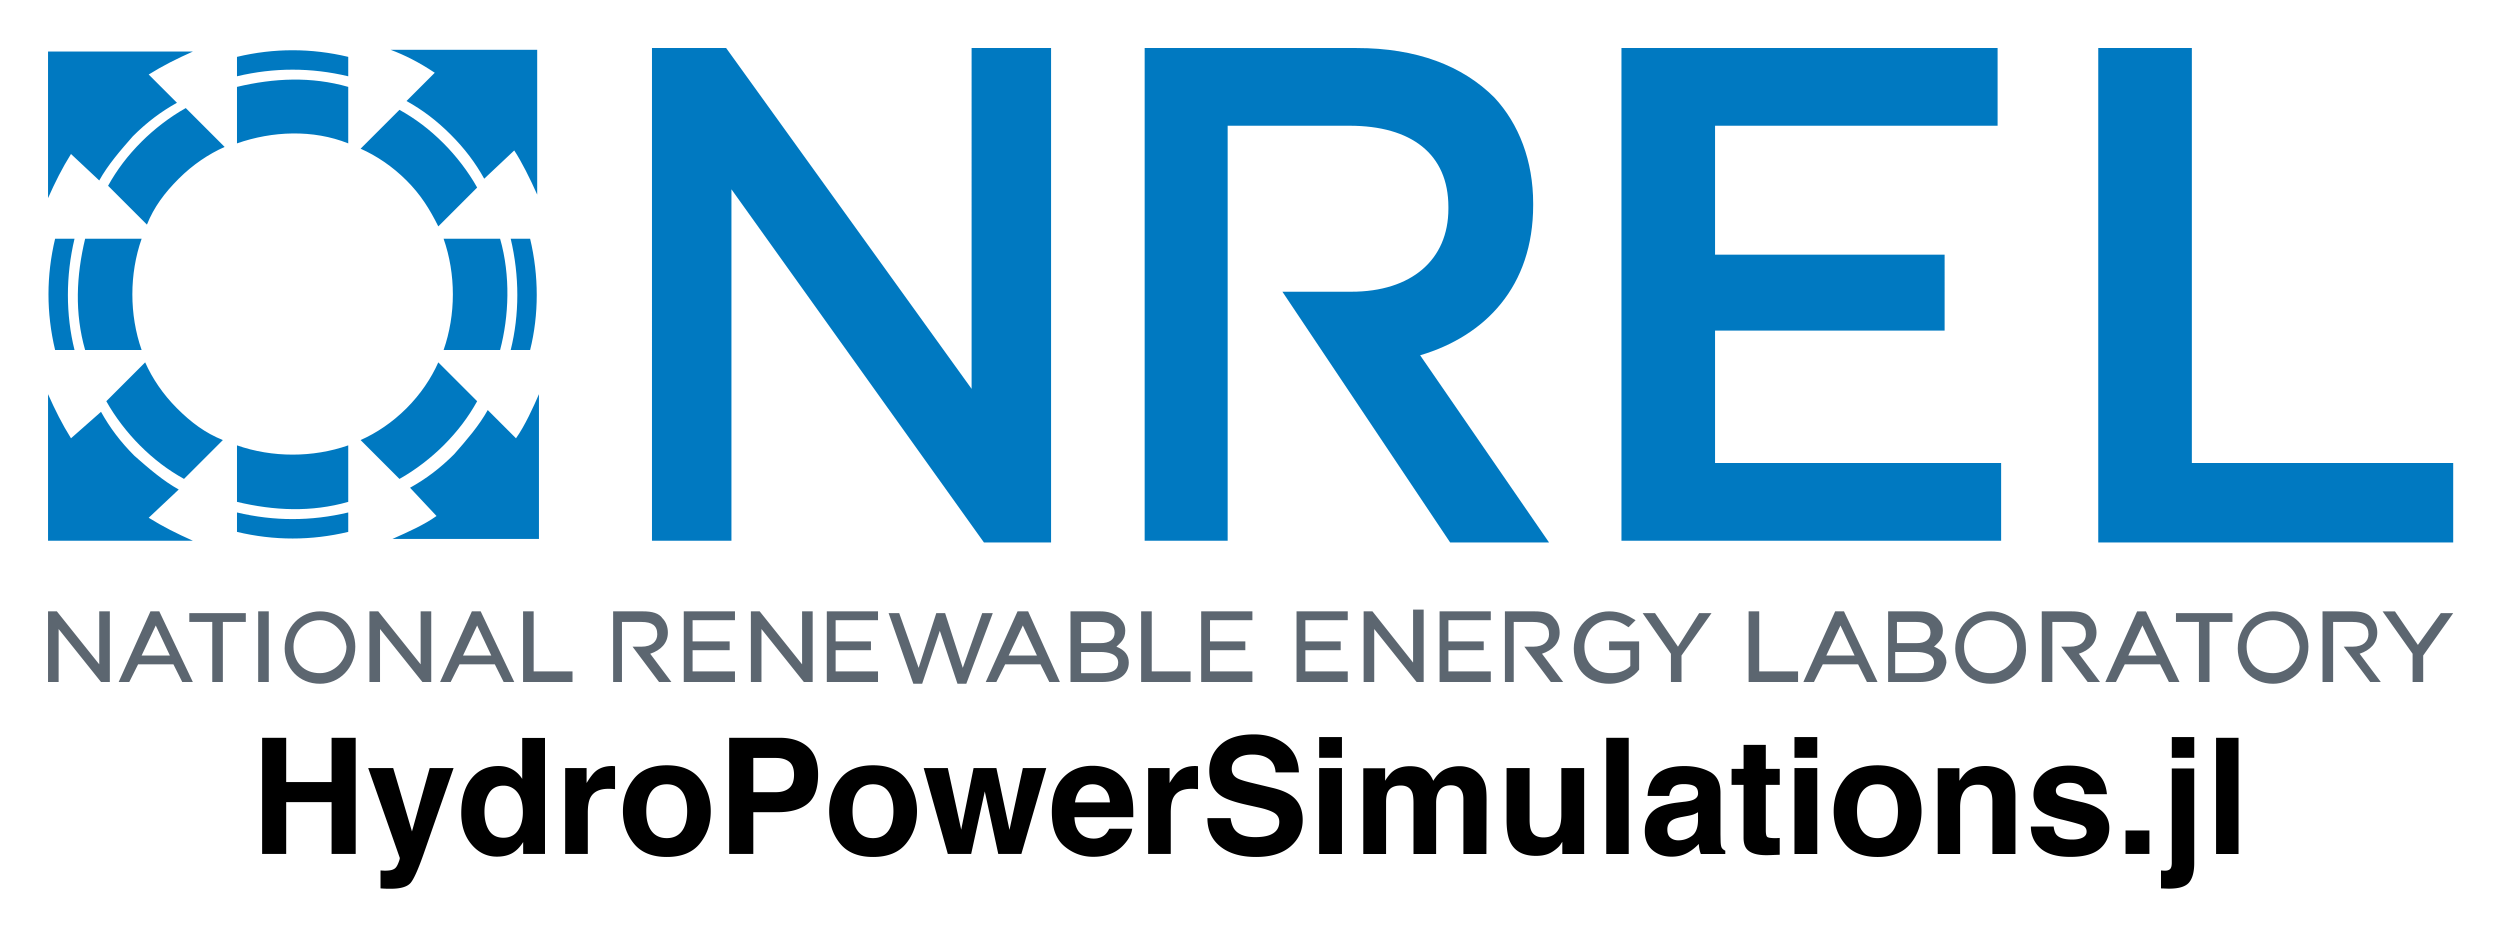 <svg xmlns="http://www.w3.org/2000/svg" role="img" viewBox="3.78 20.28 141.57 52.95"><title>HydroPowerSimulations.jl logo</title><path fill="#0079C1" fill-rule="evenodd" d="M28.5 49.5c-.7.5-1.6.9-2.5 1.3h8.3v-8.2c-.3.7-.8 1.8-1.3 2.5l-1.6-1.6c-.5.9-1.2 1.7-1.9 2.5-.8.8-1.6 1.4-2.5 1.9l1.5 1.6zm.1-8.7c-.4.9-1 1.8-1.8 2.6s-1.7 1.4-2.6 1.8l2.2 2.2c.9-.5 1.8-1.2 2.5-1.9.8-.8 1.4-1.6 1.9-2.5l-2.2-2.2zm5.2-.7c.5-2 .5-4.2 0-6.3h-1.1c.5 2.1.5 4.3 0 6.3h1.1zm-1.7 0c.5-1.9.6-4.2 0-6.3h-3.2c.7 2 .7 4.3 0 6.3h3.2zm.8-11.3c.4.6.9 1.6 1.3 2.5v-8.2h-8.3c.8.3 1.6.7 2.5 1.3L26.8 26c.9.5 1.7 1.1 2.5 1.9.8.8 1.4 1.6 1.9 2.5l1.7-1.6zm-8.7-.1c.9.4 1.8 1 2.6 1.8s1.3 1.6 1.8 2.6l2.2-2.2c-.5-.9-1.2-1.8-1.9-2.5-.8-.8-1.6-1.4-2.5-1.9l-2.2 2.2zm-.7-5.2c-2.1-.5-4.2-.5-6.3 0v1.1c2.1-.5 4.2-.5 6.3 0v-1.1zm0 1.7c-2.1-.6-4.2-.5-6.3 0v3.2c2-.7 4.3-.8 6.3 0v-3.2zM9.4 30.5c.5-.9 1.2-1.7 1.9-2.5.8-.8 1.6-1.4 2.5-1.9l-1.6-1.6c.8-.5 1.6-.9 2.5-1.3H6.5v8.3c.4-.9.8-1.7 1.3-2.5l1.6 1.5zm4.9-4.1c-.9.5-1.8 1.2-2.5 1.9-.8.8-1.4 1.6-1.9 2.5l2.2 2.2c.4-1 1-1.8 1.8-2.6s1.7-1.4 2.6-1.8l-2.2-2.2zm-5.7 7.4c-.5 2.1-.6 4.2 0 6.3h3.2c-.7-2-.7-4.3 0-6.3H8.6zm-1.7 0c-.5 2.1-.5 4.2 0 6.3H8c-.5-2-.5-4.2 0-6.3H6.9zm.9 11.3c-.5-.8-.9-1.6-1.3-2.5v8.3h8.2c-.9-.4-1.7-.8-2.5-1.3l1.7-1.6c-.9-.5-1.7-1.2-2.5-1.9-.8-.8-1.4-1.6-1.9-2.5l-1.7 1.5zm2-2.1c.5.9 1.2 1.8 1.9 2.5.8.8 1.6 1.4 2.5 1.9l2.2-2.2c-1-.4-1.8-1-2.6-1.8s-1.4-1.7-1.8-2.6L9.8 43zm7.4 2.5c2 .7 4.3.7 6.3 0v3.2c-2.1.6-4.2.5-6.3 0v-3.2zm0 3.8c2.1.5 4.2.5 6.3 0v1.1c-2.1.5-4.2.5-6.3 0v-1.1z" clip-rule="evenodd"/><path fill="#0079C1" d="M40.7 23h4.2l13.9 19.3V23h4.5v28h-3.8L45.2 31v19.9h-4.5V23zm35.7 13.8h3.9c3.4 0 5.5-1.8 5.5-4.7V32c0-3-2.1-4.6-5.6-4.6h-6.9v23.5h-4.7V23h12c3.4 0 6 1 7.8 2.8 1.4 1.5 2.2 3.6 2.2 6v.1c0 4.6-2.7 7.4-6.4 8.5L91.5 51h-5.6l-9.5-14.2zM95.6 23h21.3v4.4h-16v7.3h13V39h-13v7.5h16.2v4.4H95.6V23zm27 0h5.3v23.5h14.8V51h-20.1V23z"/><path fill="#5C6670" d="M9.9 58.9h-.4l-2.4-3v3h-.6v-4H7l2.4 3v-3h.6v4h-.1zm4.8 0h-.6l-.5-1h-2l-.5 1h-.6l1.8-4h.5l1.9 4zm-2.9-1.5h1.6l-.8-1.7-.8 1.7zm4.6 1.5h-.6v-3.4h-1.3V55h3.2v.5h-1.3v3.4zm2.6 0h-.6v-4h.6v4zm2.9.1c-1.2 0-2-.9-2-2 0-1.2.9-2.1 2-2.1 1.2 0 2 .9 2 2 0 1.2-.9 2.1-2 2.1zm0-3.6c-.8 0-1.5.6-1.5 1.5s.6 1.5 1.5 1.5c.8 0 1.5-.7 1.5-1.5-.1-.8-.7-1.5-1.5-1.5zm6.2 3.5h-.4l-2.4-3v3h-.6v-4h.5l2.4 3v-3h.6v4h-.1zm4.8 0h-.6l-.5-1h-2l-.5 1h-.6l1.8-4h.5l1.9 4zM30 57.4h1.6l-.8-1.7-.8 1.7zm6.2 1.5h-2.8v-4h.6v3.4h2.2v.6zm2.9 0h-.6v-4h1.7c.5 0 .9.1 1.1.4.2.2.3.5.3.8 0 .6-.4 1-1 1.2l1.2 1.6h-.7l-1.5-2h.5c.6 0 .9-.3.9-.7 0-.5-.3-.7-.9-.7H39v3.4zm50.5 0H89v-4h1.7c.5 0 .9.1 1.1.4.2.2.3.5.3.8 0 .6-.4 1-1 1.2l1.2 1.6h-.7l-1.5-2h.5c.6 0 .9-.3.9-.7 0-.5-.3-.7-.9-.7h-1.1v3.4zm30.4 0h-.6v-4h1.7c.5 0 .9.1 1.1.4.2.2.3.5.3.8 0 .6-.4 1-1 1.2l1.2 1.6h-.7l-1.5-2h.5c.6 0 .9-.3.9-.7 0-.5-.3-.7-.9-.7h-1v3.4zm15.9 0h-.6v-4h1.7c.5 0 .9.1 1.1.4.2.2.3.5.3.8 0 .6-.4 1-1 1.2l1.2 1.6h-.6l-1.5-2h.5c.6 0 .9-.3.9-.7 0-.5-.3-.7-.9-.7h-1.1v3.4zm-90.4 0h-3v-4h2.9v.5H43v1.2h2.1v.5H43v1.2h2.4v.6h.1zm4.2 0h-.4l-2.4-3v3h-.6v-4h.5l2.4 3v-3h.6v4h-.1zm3.9 0h-3v-4h2.9v.5h-2.4v1.2h2v.5h-2v1.2h2.4v.6h.1zm4.9.1H58l-1-3-1 3h-.5l-1.4-4h.6l1.1 3.1 1-3.1h.5l1 3.1 1.1-3.1h.6l-1.5 4zm5.3-.1h-.6l-.5-1h-2l-.5 1h-.6l1.8-4h.6l1.8 4zm-2.9-1.5h1.6l-.8-1.7-.8 1.7zm5.3 1.5h-1.8v-4h1.7c.4 0 .8.1 1.1.4.2.2.3.4.3.7 0 .5-.3.7-.5.9.5.2.7.5.7.9 0 .7-.6 1.1-1.5 1.1zm-1.2-.5h1.2c.6 0 .9-.2.9-.6 0-.5-.6-.6-1-.6H65v1.2zm0-1.7h1.1c.5 0 .8-.2.8-.6 0-.4-.3-.6-.8-.6H65v1.2zm6.2 2.2h-2.8v-4h.6v3.4h2.2v.6zm3.6 0h-3v-4h2.9v.5h-2.4v1.2h2v.5h-2v1.2h2.4v.6h.1zm5.4 0h-3v-4h2.9v.5h-2.4v1.2h2v.5h-2v1.2h2.4v.6h.1zm4.2 0H84l-2.4-3v3H81v-4h.5l2.3 2.9v-3h.6v4.1zm3.9 0h-3v-4h2.9v.5h-2.4v1.2h2v.5h-2v1.2h2.4v.6h.1zm6.6.1c-1.2 0-2-.8-2-2s.9-2.1 2-2.1c.6 0 1 .2 1.5.5l-.4.4c-.3-.2-.6-.4-1.1-.4-.8 0-1.4.7-1.4 1.5 0 .9.6 1.5 1.5 1.5.4 0 .8-.1 1.1-.4v-.9h-1.2v-.5h1.7v1.6c-.3.4-.9.8-1.7.8zm4.1-.1h-.6v-1.6L96.8 55h.7l1.3 1.9L100 55h.7L99 57.4v1.5zm6.6 0h-2.8v-4h.6v3.4h2.2v.6zm4.5 0h-.6l-.5-1h-2l-.5 1h-.6l1.8-4h.5l1.9 4zm-2.9-1.5h1.6l-.8-1.7-.8 1.7zm5.3 1.5h-1.8v-4h1.7c.5 0 .8.1 1.1.4.2.2.3.4.3.7 0 .5-.3.7-.5.9.5.2.7.5.7.9-.1.7-.6 1.1-1.5 1.1zm-1.3-.5h1.2c.6 0 .9-.2.9-.6 0-.5-.6-.6-1-.6h-1.2v1.2h.1zm0-1.7h1.1c.5 0 .8-.2.8-.6 0-.4-.3-.6-.8-.6h-1.1v1.2zm5.3 2.3c-1.2 0-2-.9-2-2 0-1.2.9-2.1 2-2.1 1.2 0 2 .9 2 2 .1 1.2-.8 2.1-2 2.1zm0-3.6c-.8 0-1.5.6-1.5 1.5s.6 1.5 1.5 1.5c.8 0 1.5-.7 1.5-1.5s-.6-1.5-1.5-1.5zm10.7 3.5h-.6l-.5-1h-2l-.5 1h-.6l1.8-4h.5l1.9 4zm-2.9-1.5h1.6l-.8-1.7-.8 1.7zm4.6 1.5h-.6v-3.4H127V55h3.2v.5h-1.3v3.4zm3.6.1c-1.2 0-2-.9-2-2 0-1.2.9-2.1 2-2.1 1.2 0 2 .9 2 2 0 1.2-.9 2.1-2 2.1zm0-3.6c-.8 0-1.5.6-1.5 1.5s.6 1.5 1.5 1.5c.8 0 1.5-.7 1.5-1.5-.1-.8-.7-1.5-1.5-1.5zm8.5 3.5h-.6v-1.6l-1.7-2.4h.7l1.3 1.9L142 55h.7l-1.7 2.4v1.5z"/><path d="M18.624 68.638h1.362v-2.936h2.571v2.936h1.365v-6.579h-1.365v2.509h-2.571v-2.509H18.624zm6.704.933v1.017c.137.01.24.015.307.017.069.001.16.003.273.003.562 0 .937-.112 1.125-.333.188-.222.442-.795.763-1.716l1.669-4.785h-1.352l-1.004 3.589-1.063-3.589h-1.415l1.786 5.079c.011.036-.014.133-.079.295-.063.16-.133.267-.207.317-.077.053-.173.088-.286.102-.113.015-.232.02-.358.014zm1.723-5.927zm5.744.208c-.23-.13-.491-.194-.786-.194-.64 0-1.151.237-1.534.713s-.574 1.13-.574 1.96c0 .72.194 1.309.583 1.77.388.46.867.689 1.435.689.345 0 .635-.066.866-.197.232-.131.439-.34.621-.63v.674h1.236v-6.57h-1.29v2.321c-.143-.229-.329-.407-.557-.537zm.312 3.466c-.188.267-.462.401-.821.401-.361 0-.628-.135-.806-.404-.176-.269-.265-.628-.265-1.078 0-.416.088-.766.262-1.047.174-.281.447-.421.819-.421.244 0 .458.077.642.232.301.255.451.682.451 1.276 0 .427-.094.773-.281 1.041zm5.393-3.659c-.017-.001-.036-.001-.06-.001-.381 0-.691.099-.928.298-.146.119-.317.342-.514.665v-.848H35.785v4.865h1.281v-2.324c0-.391.05-.679.147-.867.175-.333.519-.499 1.031-.499.039 0 .089.001.152.004.062.004.133.009.213.018v-1.302c-.056-.004-.093-.005-.109-.008zm3.895 3.685c-.199.264-.485.397-.857.397-.372 0-.659-.133-.859-.397-.201-.265-.301-.641-.301-1.13 0-.487.1-.863.301-1.127.201-.263.487-.395.859-.395.372 0 .658.132.857.395.199.264.298.64.298 1.127 0 .489-.099.865-.298 1.13zm1.017.702c.411-.507.616-1.117.616-1.832 0-.702-.204-1.31-.616-1.826-.41-.514-1.033-.772-1.87-.772-.835 0-1.459.258-1.87.772-.41.515-.616 1.123-.616 1.826 0 .715.206 1.325.616 1.832.411.508 1.035.762 1.87.762.837 0 1.46-.254 1.87-.762zm-1.87-4.403zm6.934-.223c.179.146.269.39.269.733 0 .342-.09.592-.269.75-.18.157-.433.236-.757.236h-1.281V63.202h1.281c.324 0 .576.074.757.218zm1.042 2.37c.392-.321.589-.87.589-1.647 0-.711-.197-1.236-.589-1.575-.394-.339-.92-.509-1.581-.509h-2.865v6.579h1.366v-2.365H47.835c.729 0 1.29-.161 1.683-.482zm4.556 1.554c-.199.264-.485.397-.857.397-.372 0-.659-.133-.859-.397-.201-.265-.301-.641-.301-1.13 0-.487.1-.863.301-1.127.201-.263.487-.395.859-.395.372 0 .658.132.857.395.199.264.3.64.3 1.127 0 .489-.1.865-.3 1.13zm1.018.702c.41-.507.616-1.117.616-1.832 0-.702-.206-1.31-.616-1.826-.411-.514-1.035-.772-1.87-.772-.837 0-1.46.258-1.871.772-.41.515-.616 1.123-.616 1.826 0 .715.206 1.325.616 1.832.411.508 1.035.762 1.871.762.835 0 1.459-.254 1.87-.762zm-1.87-4.403zm5.69.13l-.701 3.49-.759-3.49H56.088l1.365 4.865h1.322l.772-3.543.763 3.543h1.308l1.41-4.865h-1.325l-.758 3.504-.741-3.504zm6.049 1.196c.163-.184.391-.277.686-.277.27 0 .498.088.68.262.183.174.286.429.306.765h-1.977c.041-.316.143-.565.305-.75zm1.779-1.098c-.324-.151-.688-.227-1.093-.227-.682 0-1.235.225-1.663.674-.427.449-.64 1.096-.64 1.937 0 .899.236 1.548.71 1.946.474.399 1.019.598 1.638.598.75 0 1.333-.237 1.749-.71.268-.298.419-.592.451-.88h-1.299c-.069.143-.147.255-.236.335-.164.149-.376.223-.639.223-.246 0-.458-.061-.633-.184-.288-.196-.442-.538-.46-1.026h3.33c.005-.42-.008-.741-.041-.965-.057-.381-.18-.715-.371-1.004-.211-.326-.479-.566-.804-.719zm-1.004-.227zm5.777.015c-.017-.001-.036-.001-.06-.001-.381 0-.691.099-.928.298-.146.119-.317.342-.514.665v-.848h-1.214v4.865h1.281v-2.324c0-.391.05-.679.147-.867.175-.333.519-.499 1.031-.499.039 0 .089.001.152.004.062.004.133.009.213.018v-1.302c-.056-.004-.093-.005-.109-.008zm1.952 2.949h-1.311c0 .684.245 1.221.736 1.612.491.392 1.164.588 2.021.588.839 0 1.489-.199 1.949-.597.46-.396.689-.896.689-1.497 0-.587-.196-1.035-.589-1.343-.253-.199-.627-.359-1.125-.477l-1.134-.273c-.437-.104-.722-.194-.857-.272-.208-.117-.312-.292-.312-.527 0-.256.105-.456.317-.598.211-.143.494-.215.848-.215.317 0 .584.055.799.165.321.166.494.448.518.843h1.32c-.023-.698-.279-1.231-.769-1.6-.49-.367-1.08-.551-1.774-.551-.83 0-1.46.194-1.889.584-.428.391-.642.88-.642 1.469 0 .646.222 1.121.665 1.424.262.182.735.349 1.419.504l.696.156c.409.089.707.192.898.308.19.118.286.287.286.504 0 .372-.192.626-.575.763-.203.071-.466.107-.791.107-.541 0-.923-.135-1.146-.406-.122-.149-.204-.373-.246-.673zm1.336-4.749zm4.971 1.334v-1.174h-1.29v1.174zm-1.29.58v4.865h1.29v-4.865zm8.592.018c-.209-.083-.42-.124-.635-.124-.321 0-.612.066-.875.201-.246.133-.453.344-.62.63-.095-.239-.236-.433-.42-.585-.229-.164-.529-.245-.901-.245-.392 0-.712.095-.96.286-.14.107-.288.287-.446.54v-.71h-1.236v4.856h1.29v-2.927c0-.265.034-.465.103-.598.124-.235.368-.353.731-.353.312 0 .522.118.63.353.06.131.089.34.089.63v2.896h1.281v-2.896c0-.218.034-.404.103-.559.133-.292.376-.437.727-.437.303 0 .512.113.625.339.06.118.09.27.09.454v3.098h1.302l.009-3.066c0-.316-.015-.555-.044-.719-.048-.248-.14-.456-.277-.625-.17-.208-.358-.354-.566-.438zm3.325-.018h-1.304v2.933c0 .556.07.978.209 1.263.25.518.735.777 1.455.777.25 0 .468-.033.654-.099.187-.065.38-.187.579-.366.065-.057.122-.122.169-.197.048-.074.077-.119.09-.133v.687h1.236v-4.865h-1.291v2.647c0 .312-.041.564-.124.754-.161.352-.458.527-.892.527-.339 0-.567-.123-.683-.371-.066-.14-.098-.348-.098-.625zm.892-.129zm4.721 4.994v-6.579h-1.272v6.579zm3.924-2.365v.474c-.009.425-.129.719-.359.878-.231.161-.484.241-.757.241-.173 0-.32-.048-.441-.145-.121-.096-.18-.254-.18-.471 0-.244.098-.424.295-.541.116-.069.308-.126.576-.174l.286-.053c.142-.027.255-.056.336-.086.081-.032.163-.072.244-.123zm-.773-.594l-.433.053c-.49.063-.862.168-1.116.314-.461.268-.691.701-.691 1.299 0 .461.143.818.43 1.069.287.251.65.377 1.091.377.345 0 .655-.079.929-.237.229-.133.43-.296.607-.486.009.11.02.208.036.295.015.086.042.179.08.277h1.384v-.188c-.084-.038-.146-.088-.188-.147-.041-.058-.066-.171-.075-.339-.006-.22-.009-.407-.009-.562v-2.231c0-.587-.207-.985-.621-1.197-.414-.211-.887-.316-1.419-.316-.819 0-1.395.213-1.732.642-.212.274-.33.623-.357 1.049h1.226c.03-.188.09-.336.179-.446.124-.15.338-.223.639-.223.268 0 .471.038.609.113.138.076.207.215.207.414 0 .164-.09.283-.272.361-.102.046-.269.083-.505.112zm.067-2.035zm2.606 1.08h.679v2.995c0 .303.071.528.213.674.221.229.631.333 1.233.312l.602-.023v-.951a2.066 2.066 0 0 1-.127.008c-.043.001-.084.003-.123.003-.258 0-.413-.025-.463-.075-.051-.048-.076-.173-.076-.372v-2.571h.79v-.906h-.79v-1.356h-1.258v1.356h-.679zm4.852-1.531v-1.174h-1.29v1.174zm-1.29.58v4.865h1.29v-4.865zm5.56 3.571c-.199.264-.485.397-.857.397-.372 0-.658-.133-.859-.397-.201-.265-.301-.641-.301-1.13 0-.487.1-.863.301-1.127.202-.263.487-.395.859-.395.372 0 .658.132.857.395.199.264.3.64.3 1.127 0 .489-.1.865-.3 1.13zm1.018.702c.41-.507.616-1.117.616-1.832 0-.702-.206-1.31-.616-1.826-.411-.514-1.035-.772-1.87-.772-.837 0-1.46.258-1.87.772-.411.515-.617 1.123-.617 1.826 0 .715.206 1.325.617 1.832.41.508 1.033.762 1.87.762.835 0 1.459-.254 1.87-.762zm-1.87-4.403zm7.326.409c-.32-.264-.731-.395-1.234-.395-.402 0-.734.098-.995.295-.146.109-.301.289-.465.54v-.71h-1.228v4.856h1.268v-2.633c0-.301.041-.547.124-.741.161-.366.457-.548.889-.548.35 0 .589.124.713.374.069.137.103.334.103.589v2.959h1.304v-3.275c0-.611-.16-1.047-.48-1.31zm-1.704-.409zm4.348 3.442h-1.29c0 .499.182.91.546 1.234.364.322.929.484 1.694.484.75 0 1.305-.152 1.663-.457.358-.305.538-.698.538-1.181 0-.366-.126-.672-.376-.915-.253-.241-.632-.42-1.137-.54-.759-.166-1.201-.284-1.325-.353-.126-.065-.188-.171-.188-.316 0-.117.058-.218.176-.305.117-.085.315-.128.592-.128.336 0 .574.085.713.258.075.095.121.225.138.388h1.272c-.056-.594-.275-1.013-.658-1.256-.383-.242-.877-.364-1.484-.364-.64 0-1.136.161-1.489.485-.353.322-.528.708-.528 1.158 0 .381.113.673.339.875.226.206.614.376 1.164.513.765.182 1.207.31 1.327.385.118.074.178.183.178.325 0 .149-.074.26-.221.335-.147.074-.345.112-.595.112-.425 0-.717-.085-.875-.255-.09-.095-.147-.255-.174-.481zm.972-3.442zm3.098 3.664v1.33h1.352v-1.33zm3.891-4.114v-1.174h-1.271v1.174zm-1.883 6.378v1.017c.113.004.207.006.283.01.076.003.133.004.171.004.566 0 .946-.118 1.139-.353.193-.235.289-.598.289-1.089v-5.364h-1.271v5.342c0 .175-.033.293-.096.354-.063.061-.159.091-.283.091-.024 0-.051 0-.081-.001-.029-.001-.08-.005-.151-.011zm4.391-.933v-6.579h-1.272v6.579z"/></svg>